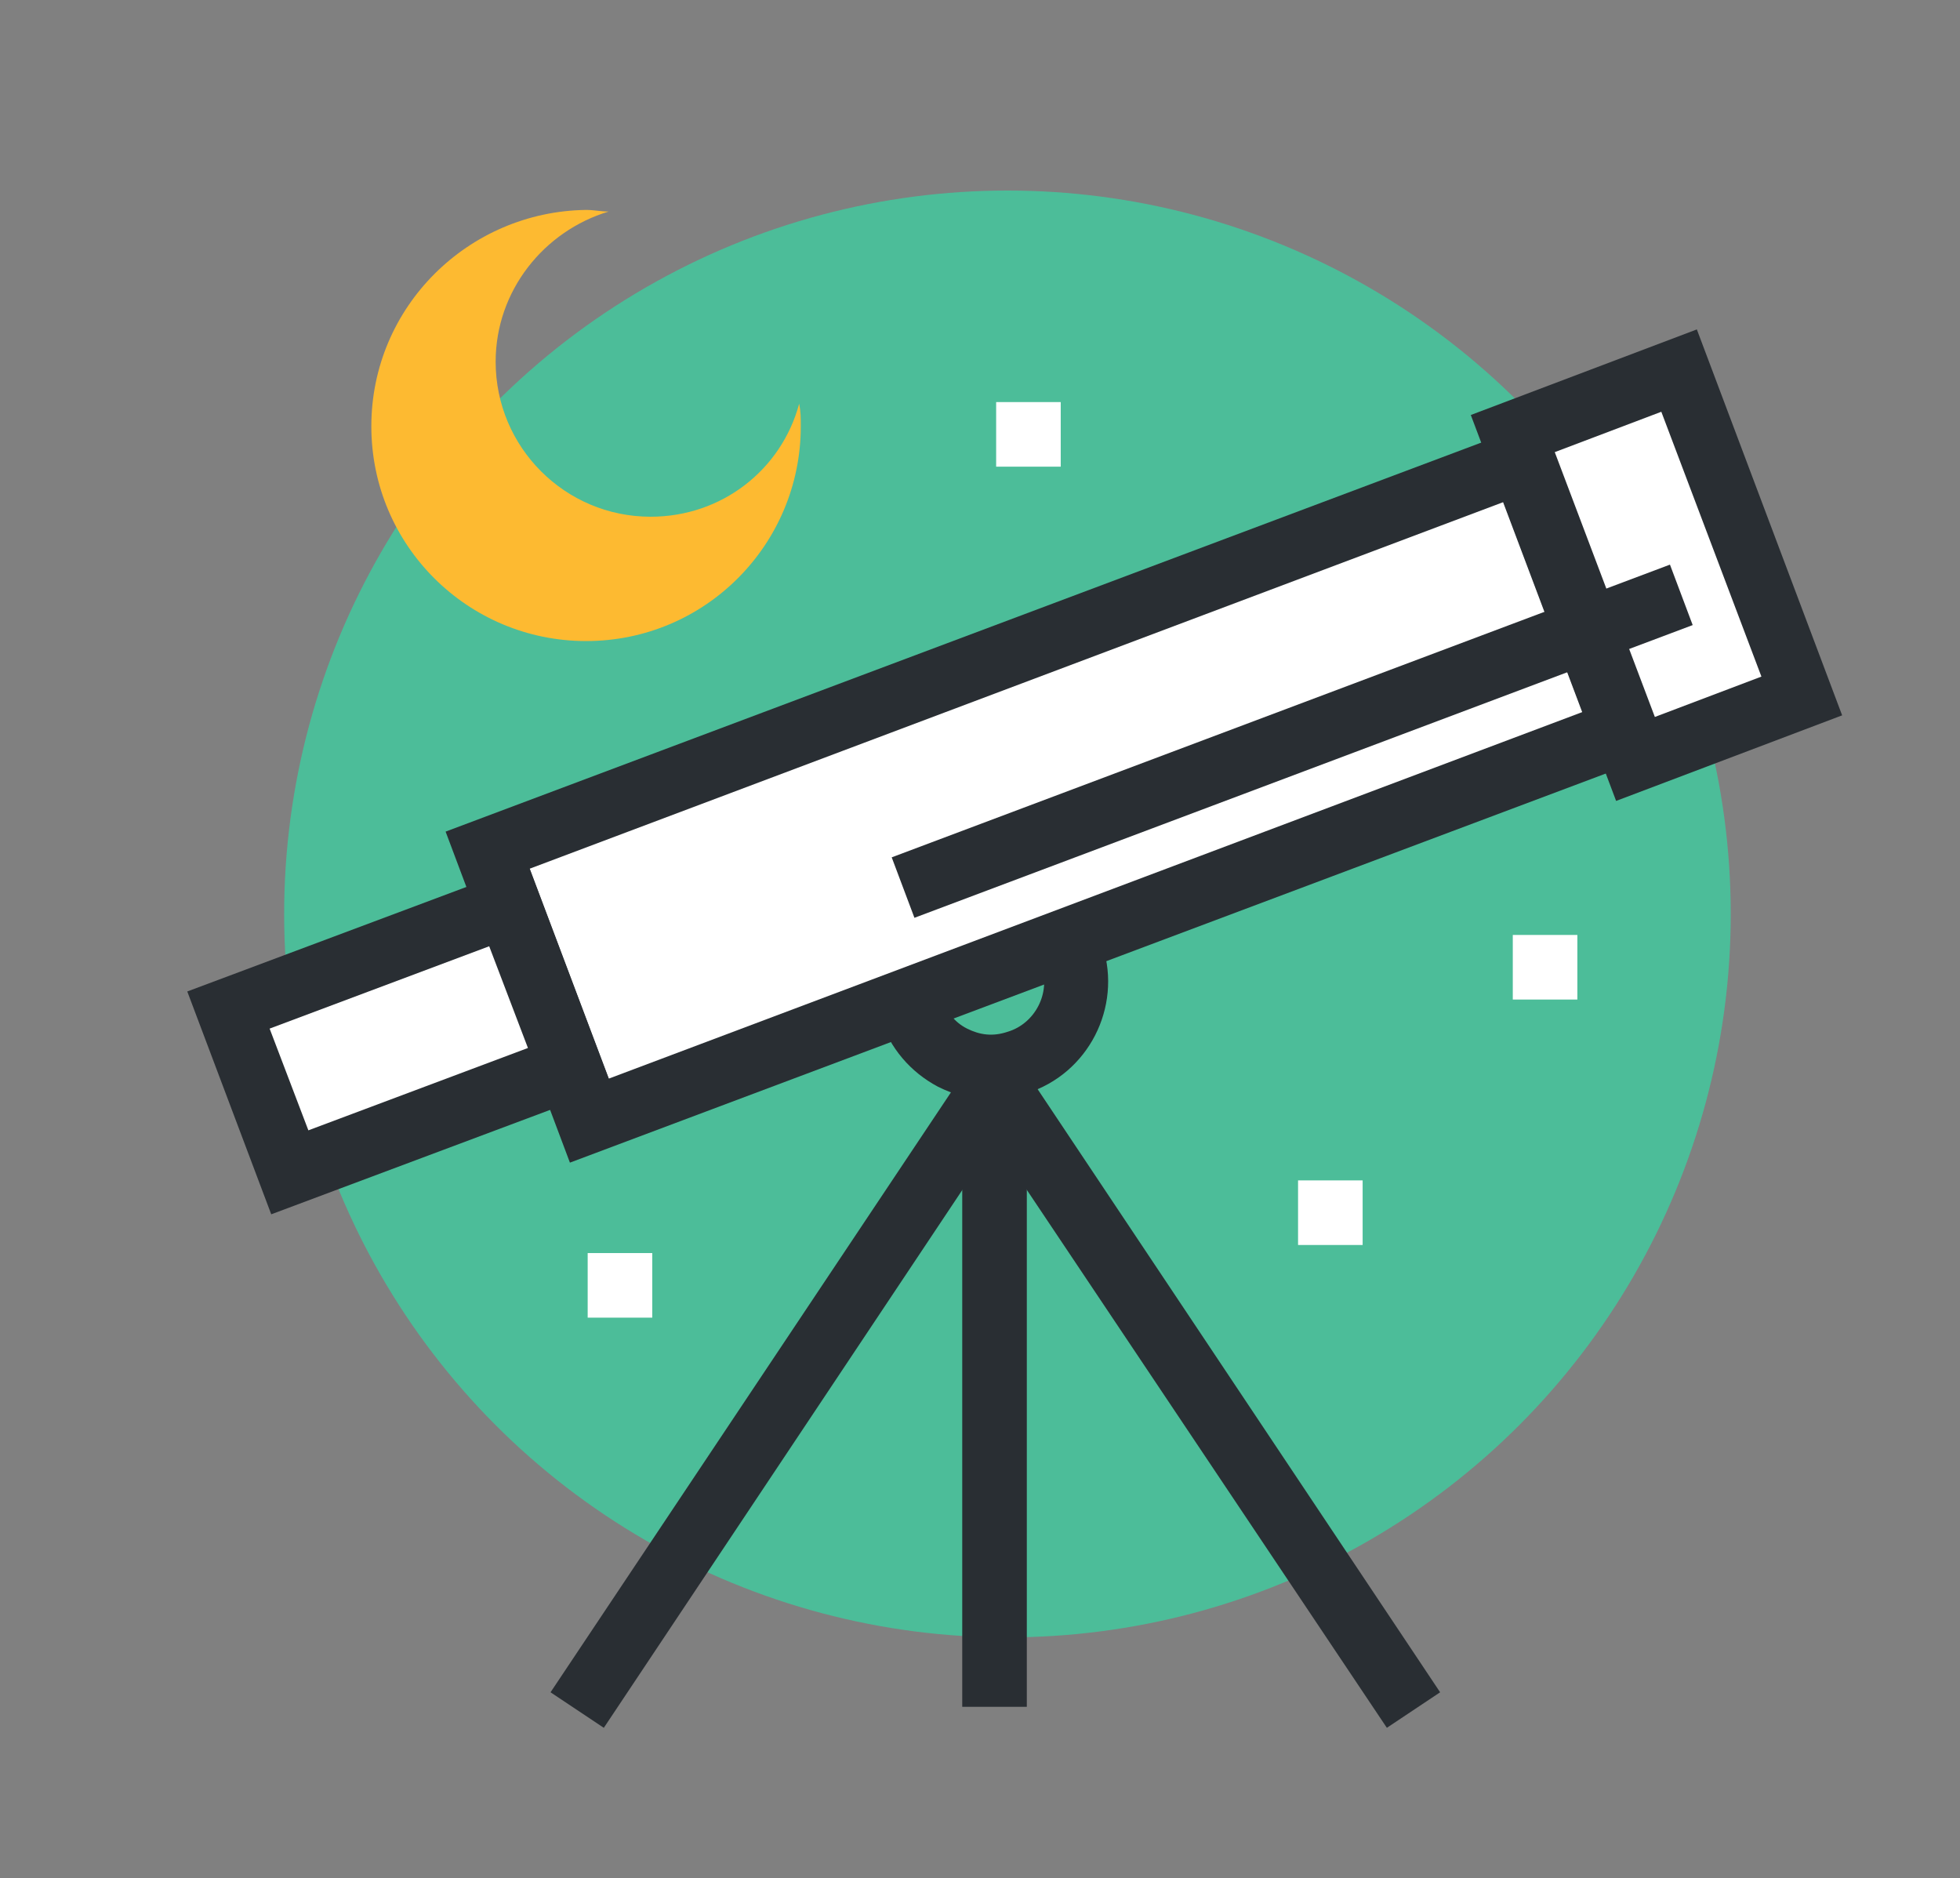 <?xml version="1.0" encoding="utf-8"?>
<!-- Generator: Adobe Illustrator 19.1.0, SVG Export Plug-In . SVG Version: 6.00 Build 0)  -->
<svg version="1.0" id="Layer_1" xmlns="http://www.w3.org/2000/svg" xmlns:xlink="http://www.w3.org/1999/xlink" x="0px" y="0px"
	 viewBox="0 0 121.4 116.3" style="enable-background:new 0 0 121.4 116.3;" xml:space="preserve">
<rect x="0" y="0" width="121.4" height="116.3" fill="#808080" stroke="none"/>
<style type="text/css">
	.st0{fill:#4CBD99;}
	.st1{fill:#292E33;}
	.st2{fill:#FFFFFF;}
	.st3{fill:#FDBA31;}
</style>
<g>
	<circle class="st0" cx="62.4" cy="56.6" r="44.8"/>
	<g>
		<polygon class="st1" points="85.9,107 61.6,70.7 37.4,107 34.1,104.8 60,66 63.3,66 89.2,104.8 		"/>
	</g>
	<g>
		<rect x="59.6" y="68" class="st1" width="4" height="37.7"/>
	</g>
	<g>
		<path class="st1" d="M61.4,68.1c-1.2,0-2.3-0.3-3.3-0.8c-1.7-0.9-3-2.4-3.6-4.3l3.8-1.2c0.3,0.8,0.8,1.5,1.6,1.9
			c0.8,0.4,1.6,0.5,2.5,0.2c1.7-0.5,2.7-2.4,2.1-4.1l3.8-1.2c1.2,3.8-0.9,7.9-4.7,9.1C62.9,68,62.1,68.1,61.4,68.1z"/>
	</g>
	<g>
		<g>
			
				<rect x="31.2" y="40" transform="matrix(0.936 -0.352 0.352 0.936 -13.066 26.187)" class="st2" width="68.5" height="17.9"/>
			<path class="st1" d="M35.3,72l-7.7-20.5L95.5,26l7.7,20.5L35.3,72z M32.8,53.8l4.9,13L98,44.1l-4.9-13L32.8,53.8z"/>
		</g>
		<g>
			
				<rect x="97.1" y="24.2" transform="matrix(-0.936 0.352 -0.352 -0.936 210.965 31.574)" class="st2" width="11" height="21.5"/>
			<path class="st1" d="M100.1,49.6l-9-23.9l14-5.3l9,23.9L100.1,49.6z M96.3,28l6.2,16.4l6.6-2.5l-6.2-16.4L96.3,28z"/>
		</g>
		<g>
			
				<rect x="15.4" y="58.9" transform="matrix(-0.936 0.352 -0.352 -0.936 70.466 115.805)" class="st2" width="18.5" height="10.8"/>
			<path class="st1" d="M16.8,75.2l-5.2-13.8l21.1-7.9l5.2,13.8L16.8,75.2z M16.7,63.7l2.4,6.3l13.6-5.1l-2.4-6.3L16.7,63.7z"/>
		</g>
		<g>
			<line class="st2" x1="56" y1="55" x2="104.2" y2="36.9"/>
			
				<rect x="78.1" y="20.2" transform="matrix(0.352 0.936 -0.936 0.352 94.851 -45.246)" class="st1" width="4" height="51.5"/>
		</g>
	</g>
	<g>
		<rect x="61.7" y="24.9" class="st2" width="4" height="4"/>
	</g>
	<g>
		<rect x="93.7" y="57.9" class="st2" width="4" height="4"/>
	</g>
	<g>
		<rect x="80.4" y="73.1" class="st2" width="4" height="4"/>
	</g>
	<g>
		<rect x="36.4" y="77.6" class="st2" width="4" height="4"/>
	</g>
	<path class="st3" d="M40.3,32c-5.3,0-9.6-4.3-9.6-9.6c0-4.4,3-8.1,7-9.3c-0.5,0-0.9-0.1-1.4-0.1C29,13.1,23,19,23,26.4
		c0,7.4,6,13.3,13.3,13.3c7.4,0,13.3-6,13.3-13.3c0-0.5,0-0.9-0.1-1.4C48.4,29.1,44.7,32,40.3,32z"/>
</g>
</svg>
